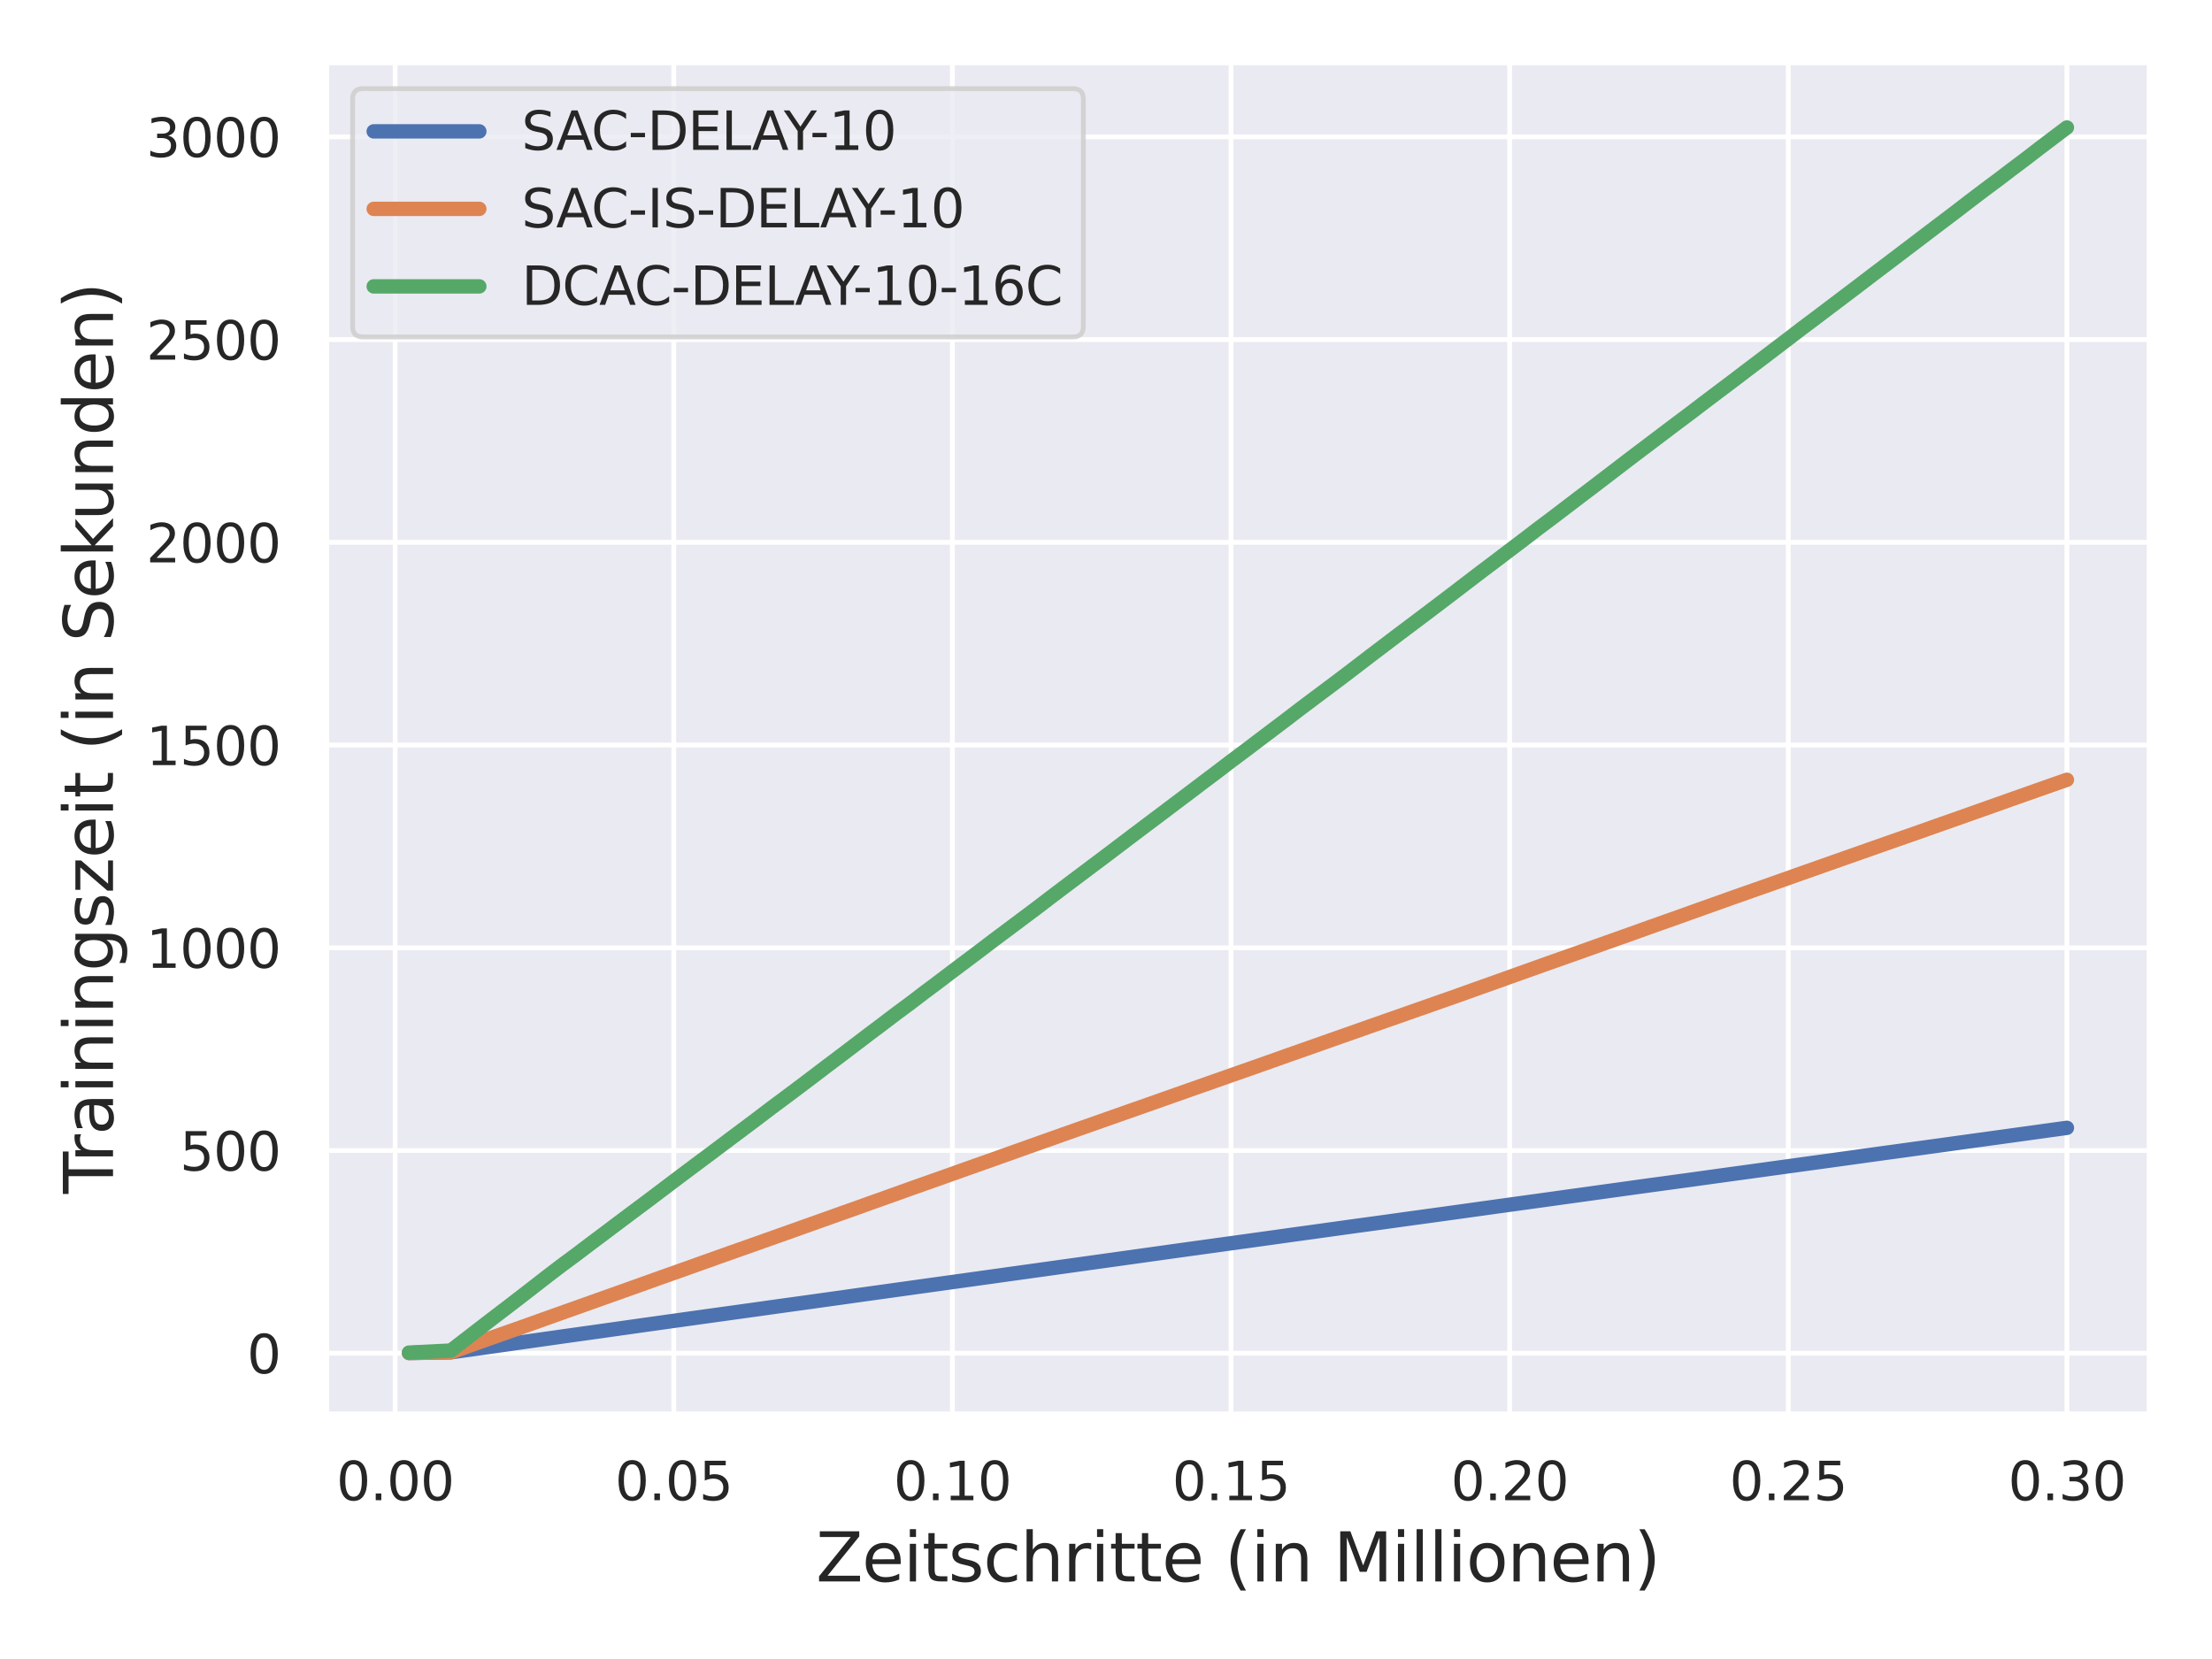 <?xml version="1.0" encoding="utf-8" standalone="no"?>
<!DOCTYPE svg PUBLIC "-//W3C//DTD SVG 1.1//EN"
  "http://www.w3.org/Graphics/SVG/1.1/DTD/svg11.dtd">
<svg xmlns:xlink="http://www.w3.org/1999/xlink" width="460.8pt" height="345.6pt" viewBox="0 0 460.8 345.6" xmlns="http://www.w3.org/2000/svg" version="1.1">
 <defs>
  <style type="text/css">*{stroke-linejoin: round; stroke-linecap: butt}</style>
 </defs>
 <g id="figure_1">
  <g id="patch_1">
   <path d="M 0 345.6 
L 460.8 345.6 
L 460.8 0 
L 0 0 
z
" style="fill: #ffffff"/>
  </g>
  <g id="axes_1">
   <g id="patch_2">
    <path d="M 67.95 294.66 
L 447.84 294.66 
L 447.84 12.96 
L 67.95 12.96 
z
" style="fill: #eaeaf2"/>
   </g>
   <g id="matplotlib.axis_1">
    <g id="xtick_1">
     <g id="line2d_1">
      <path d="M 82.316 294.66 
L 82.316 12.96 
" clip-path="url(#p0c93505ca3)" style="fill: none; stroke: #ffffff; stroke-linecap: round"/>
     </g>
     <g id="text_1">
      <!-- 0.00 -->
      <g style="fill: #262626" transform="translate(70.069 312.518)scale(0.11 -0.11)">
       <defs>
        <path id="DejaVuSans-30" d="M 2034 4250 
Q 1547 4250 1301 3770 
Q 1056 3291 1056 2328 
Q 1056 1369 1301 889 
Q 1547 409 2034 409 
Q 2525 409 2770 889 
Q 3016 1369 3016 2328 
Q 3016 3291 2770 3770 
Q 2525 4250 2034 4250 
z
M 2034 4750 
Q 2819 4750 3233 4129 
Q 3647 3509 3647 2328 
Q 3647 1150 3233 529 
Q 2819 -91 2034 -91 
Q 1250 -91 836 529 
Q 422 1150 422 2328 
Q 422 3509 836 4129 
Q 1250 4750 2034 4750 
z
" transform="scale(0.016)"/>
        <path id="DejaVuSans-2e" d="M 684 794 
L 1344 794 
L 1344 0 
L 684 0 
L 684 794 
z
" transform="scale(0.016)"/>
       </defs>
       <use xlink:href="#DejaVuSans-30"/>
       <use xlink:href="#DejaVuSans-2e" x="63.623"/>
       <use xlink:href="#DejaVuSans-30" x="95.41"/>
       <use xlink:href="#DejaVuSans-30" x="159.033"/>
      </g>
     </g>
    </g>
    <g id="xtick_2">
     <g id="line2d_2">
      <path d="M 140.358 294.66 
L 140.358 12.96 
" clip-path="url(#p0c93505ca3)" style="fill: none; stroke: #ffffff; stroke-linecap: round"/>
     </g>
     <g id="text_2">
      <!-- 0.05 -->
      <g style="fill: #262626" transform="translate(128.112 312.518)scale(0.11 -0.11)">
       <defs>
        <path id="DejaVuSans-35" d="M 691 4666 
L 3169 4666 
L 3169 4134 
L 1269 4134 
L 1269 2991 
Q 1406 3038 1543 3061 
Q 1681 3084 1819 3084 
Q 2600 3084 3056 2656 
Q 3513 2228 3513 1497 
Q 3513 744 3044 326 
Q 2575 -91 1722 -91 
Q 1428 -91 1123 -41 
Q 819 9 494 109 
L 494 744 
Q 775 591 1075 516 
Q 1375 441 1709 441 
Q 2250 441 2565 725 
Q 2881 1009 2881 1497 
Q 2881 1984 2565 2268 
Q 2250 2553 1709 2553 
Q 1456 2553 1204 2497 
Q 953 2441 691 2322 
L 691 4666 
z
" transform="scale(0.016)"/>
       </defs>
       <use xlink:href="#DejaVuSans-30"/>
       <use xlink:href="#DejaVuSans-2e" x="63.623"/>
       <use xlink:href="#DejaVuSans-30" x="95.41"/>
       <use xlink:href="#DejaVuSans-35" x="159.033"/>
      </g>
     </g>
    </g>
    <g id="xtick_3">
     <g id="line2d_3">
      <path d="M 198.401 294.66 
L 198.401 12.96 
" clip-path="url(#p0c93505ca3)" style="fill: none; stroke: #ffffff; stroke-linecap: round"/>
     </g>
     <g id="text_3">
      <!-- 0.10 -->
      <g style="fill: #262626" transform="translate(186.155 312.518)scale(0.11 -0.11)">
       <defs>
        <path id="DejaVuSans-31" d="M 794 531 
L 1825 531 
L 1825 4091 
L 703 3866 
L 703 4441 
L 1819 4666 
L 2450 4666 
L 2450 531 
L 3481 531 
L 3481 0 
L 794 0 
L 794 531 
z
" transform="scale(0.016)"/>
       </defs>
       <use xlink:href="#DejaVuSans-30"/>
       <use xlink:href="#DejaVuSans-2e" x="63.623"/>
       <use xlink:href="#DejaVuSans-31" x="95.41"/>
       <use xlink:href="#DejaVuSans-30" x="159.033"/>
      </g>
     </g>
    </g>
    <g id="xtick_4">
     <g id="line2d_4">
      <path d="M 256.444 294.66 
L 256.444 12.96 
" clip-path="url(#p0c93505ca3)" style="fill: none; stroke: #ffffff; stroke-linecap: round"/>
     </g>
     <g id="text_4">
      <!-- 0.15 -->
      <g style="fill: #262626" transform="translate(244.198 312.518)scale(0.11 -0.11)">
       <use xlink:href="#DejaVuSans-30"/>
       <use xlink:href="#DejaVuSans-2e" x="63.623"/>
       <use xlink:href="#DejaVuSans-31" x="95.41"/>
       <use xlink:href="#DejaVuSans-35" x="159.033"/>
      </g>
     </g>
    </g>
    <g id="xtick_5">
     <g id="line2d_5">
      <path d="M 314.487 294.66 
L 314.487 12.96 
" clip-path="url(#p0c93505ca3)" style="fill: none; stroke: #ffffff; stroke-linecap: round"/>
     </g>
     <g id="text_5">
      <!-- 0.20 -->
      <g style="fill: #262626" transform="translate(302.241 312.518)scale(0.11 -0.11)">
       <defs>
        <path id="DejaVuSans-32" d="M 1228 531 
L 3431 531 
L 3431 0 
L 469 0 
L 469 531 
Q 828 903 1448 1529 
Q 2069 2156 2228 2338 
Q 2531 2678 2651 2914 
Q 2772 3150 2772 3378 
Q 2772 3750 2511 3984 
Q 2250 4219 1831 4219 
Q 1534 4219 1204 4116 
Q 875 4013 500 3803 
L 500 4441 
Q 881 4594 1212 4672 
Q 1544 4750 1819 4750 
Q 2544 4750 2975 4387 
Q 3406 4025 3406 3419 
Q 3406 3131 3298 2873 
Q 3191 2616 2906 2266 
Q 2828 2175 2409 1742 
Q 1991 1309 1228 531 
z
" transform="scale(0.016)"/>
       </defs>
       <use xlink:href="#DejaVuSans-30"/>
       <use xlink:href="#DejaVuSans-2e" x="63.623"/>
       <use xlink:href="#DejaVuSans-32" x="95.41"/>
       <use xlink:href="#DejaVuSans-30" x="159.033"/>
      </g>
     </g>
    </g>
    <g id="xtick_6">
     <g id="line2d_6">
      <path d="M 372.529 294.66 
L 372.529 12.96 
" clip-path="url(#p0c93505ca3)" style="fill: none; stroke: #ffffff; stroke-linecap: round"/>
     </g>
     <g id="text_6">
      <!-- 0.25 -->
      <g style="fill: #262626" transform="translate(360.283 312.518)scale(0.11 -0.11)">
       <use xlink:href="#DejaVuSans-30"/>
       <use xlink:href="#DejaVuSans-2e" x="63.623"/>
       <use xlink:href="#DejaVuSans-32" x="95.41"/>
       <use xlink:href="#DejaVuSans-35" x="159.033"/>
      </g>
     </g>
    </g>
    <g id="xtick_7">
     <g id="line2d_7">
      <path d="M 430.572 294.66 
L 430.572 12.96 
" clip-path="url(#p0c93505ca3)" style="fill: none; stroke: #ffffff; stroke-linecap: round"/>
     </g>
     <g id="text_7">
      <!-- 0.30 -->
      <g style="fill: #262626" transform="translate(418.326 312.518)scale(0.11 -0.11)">
       <defs>
        <path id="DejaVuSans-33" d="M 2597 2516 
Q 3050 2419 3304 2112 
Q 3559 1806 3559 1356 
Q 3559 666 3084 287 
Q 2609 -91 1734 -91 
Q 1441 -91 1130 -33 
Q 819 25 488 141 
L 488 750 
Q 750 597 1062 519 
Q 1375 441 1716 441 
Q 2309 441 2620 675 
Q 2931 909 2931 1356 
Q 2931 1769 2642 2001 
Q 2353 2234 1838 2234 
L 1294 2234 
L 1294 2753 
L 1863 2753 
Q 2328 2753 2575 2939 
Q 2822 3125 2822 3475 
Q 2822 3834 2567 4026 
Q 2313 4219 1838 4219 
Q 1578 4219 1281 4162 
Q 984 4106 628 3988 
L 628 4550 
Q 988 4650 1302 4700 
Q 1616 4750 1894 4750 
Q 2613 4750 3031 4423 
Q 3450 4097 3450 3541 
Q 3450 3153 3228 2886 
Q 3006 2619 2597 2516 
z
" transform="scale(0.016)"/>
       </defs>
       <use xlink:href="#DejaVuSans-30"/>
       <use xlink:href="#DejaVuSans-2e" x="63.623"/>
       <use xlink:href="#DejaVuSans-33" x="95.41"/>
       <use xlink:href="#DejaVuSans-30" x="159.033"/>
      </g>
     </g>
    </g>
    <g id="text_8">
     <!-- Zeitschritte (in Millionen) -->
     <g style="fill: #262626" transform="translate(169.98 329.444)scale(0.14 -0.14)">
      <defs>
       <path id="DejaVuSans-5a" d="M 359 4666 
L 4025 4666 
L 4025 4184 
L 1075 531 
L 4097 531 
L 4097 0 
L 288 0 
L 288 481 
L 3238 4134 
L 359 4134 
L 359 4666 
z
" transform="scale(0.016)"/>
       <path id="DejaVuSans-65" d="M 3597 1894 
L 3597 1613 
L 953 1613 
Q 991 1019 1311 708 
Q 1631 397 2203 397 
Q 2534 397 2845 478 
Q 3156 559 3463 722 
L 3463 178 
Q 3153 47 2828 -22 
Q 2503 -91 2169 -91 
Q 1331 -91 842 396 
Q 353 884 353 1716 
Q 353 2575 817 3079 
Q 1281 3584 2069 3584 
Q 2775 3584 3186 3129 
Q 3597 2675 3597 1894 
z
M 3022 2063 
Q 3016 2534 2758 2815 
Q 2500 3097 2075 3097 
Q 1594 3097 1305 2825 
Q 1016 2553 972 2059 
L 3022 2063 
z
" transform="scale(0.016)"/>
       <path id="DejaVuSans-69" d="M 603 3500 
L 1178 3500 
L 1178 0 
L 603 0 
L 603 3500 
z
M 603 4863 
L 1178 4863 
L 1178 4134 
L 603 4134 
L 603 4863 
z
" transform="scale(0.016)"/>
       <path id="DejaVuSans-74" d="M 1172 4494 
L 1172 3500 
L 2356 3500 
L 2356 3053 
L 1172 3053 
L 1172 1153 
Q 1172 725 1289 603 
Q 1406 481 1766 481 
L 2356 481 
L 2356 0 
L 1766 0 
Q 1100 0 847 248 
Q 594 497 594 1153 
L 594 3053 
L 172 3053 
L 172 3500 
L 594 3500 
L 594 4494 
L 1172 4494 
z
" transform="scale(0.016)"/>
       <path id="DejaVuSans-73" d="M 2834 3397 
L 2834 2853 
Q 2591 2978 2328 3040 
Q 2066 3103 1784 3103 
Q 1356 3103 1142 2972 
Q 928 2841 928 2578 
Q 928 2378 1081 2264 
Q 1234 2150 1697 2047 
L 1894 2003 
Q 2506 1872 2764 1633 
Q 3022 1394 3022 966 
Q 3022 478 2636 193 
Q 2250 -91 1575 -91 
Q 1294 -91 989 -36 
Q 684 19 347 128 
L 347 722 
Q 666 556 975 473 
Q 1284 391 1588 391 
Q 1994 391 2212 530 
Q 2431 669 2431 922 
Q 2431 1156 2273 1281 
Q 2116 1406 1581 1522 
L 1381 1569 
Q 847 1681 609 1914 
Q 372 2147 372 2553 
Q 372 3047 722 3315 
Q 1072 3584 1716 3584 
Q 2034 3584 2315 3537 
Q 2597 3491 2834 3397 
z
" transform="scale(0.016)"/>
       <path id="DejaVuSans-63" d="M 3122 3366 
L 3122 2828 
Q 2878 2963 2633 3030 
Q 2388 3097 2138 3097 
Q 1578 3097 1268 2742 
Q 959 2388 959 1747 
Q 959 1106 1268 751 
Q 1578 397 2138 397 
Q 2388 397 2633 464 
Q 2878 531 3122 666 
L 3122 134 
Q 2881 22 2623 -34 
Q 2366 -91 2075 -91 
Q 1284 -91 818 406 
Q 353 903 353 1747 
Q 353 2603 823 3093 
Q 1294 3584 2113 3584 
Q 2378 3584 2631 3529 
Q 2884 3475 3122 3366 
z
" transform="scale(0.016)"/>
       <path id="DejaVuSans-68" d="M 3513 2113 
L 3513 0 
L 2938 0 
L 2938 2094 
Q 2938 2591 2744 2837 
Q 2550 3084 2163 3084 
Q 1697 3084 1428 2787 
Q 1159 2491 1159 1978 
L 1159 0 
L 581 0 
L 581 4863 
L 1159 4863 
L 1159 2956 
Q 1366 3272 1645 3428 
Q 1925 3584 2291 3584 
Q 2894 3584 3203 3211 
Q 3513 2838 3513 2113 
z
" transform="scale(0.016)"/>
       <path id="DejaVuSans-72" d="M 2631 2963 
Q 2534 3019 2420 3045 
Q 2306 3072 2169 3072 
Q 1681 3072 1420 2755 
Q 1159 2438 1159 1844 
L 1159 0 
L 581 0 
L 581 3500 
L 1159 3500 
L 1159 2956 
Q 1341 3275 1631 3429 
Q 1922 3584 2338 3584 
Q 2397 3584 2469 3576 
Q 2541 3569 2628 3553 
L 2631 2963 
z
" transform="scale(0.016)"/>
       <path id="DejaVuSans-20" transform="scale(0.016)"/>
       <path id="DejaVuSans-28" d="M 1984 4856 
Q 1566 4138 1362 3434 
Q 1159 2731 1159 2009 
Q 1159 1288 1364 580 
Q 1569 -128 1984 -844 
L 1484 -844 
Q 1016 -109 783 600 
Q 550 1309 550 2009 
Q 550 2706 781 3412 
Q 1013 4119 1484 4856 
L 1984 4856 
z
" transform="scale(0.016)"/>
       <path id="DejaVuSans-6e" d="M 3513 2113 
L 3513 0 
L 2938 0 
L 2938 2094 
Q 2938 2591 2744 2837 
Q 2550 3084 2163 3084 
Q 1697 3084 1428 2787 
Q 1159 2491 1159 1978 
L 1159 0 
L 581 0 
L 581 3500 
L 1159 3500 
L 1159 2956 
Q 1366 3272 1645 3428 
Q 1925 3584 2291 3584 
Q 2894 3584 3203 3211 
Q 3513 2838 3513 2113 
z
" transform="scale(0.016)"/>
       <path id="DejaVuSans-4d" d="M 628 4666 
L 1569 4666 
L 2759 1491 
L 3956 4666 
L 4897 4666 
L 4897 0 
L 4281 0 
L 4281 4097 
L 3078 897 
L 2444 897 
L 1241 4097 
L 1241 0 
L 628 0 
L 628 4666 
z
" transform="scale(0.016)"/>
       <path id="DejaVuSans-6c" d="M 603 4863 
L 1178 4863 
L 1178 0 
L 603 0 
L 603 4863 
z
" transform="scale(0.016)"/>
       <path id="DejaVuSans-6f" d="M 1959 3097 
Q 1497 3097 1228 2736 
Q 959 2375 959 1747 
Q 959 1119 1226 758 
Q 1494 397 1959 397 
Q 2419 397 2687 759 
Q 2956 1122 2956 1747 
Q 2956 2369 2687 2733 
Q 2419 3097 1959 3097 
z
M 1959 3584 
Q 2709 3584 3137 3096 
Q 3566 2609 3566 1747 
Q 3566 888 3137 398 
Q 2709 -91 1959 -91 
Q 1206 -91 779 398 
Q 353 888 353 1747 
Q 353 2609 779 3096 
Q 1206 3584 1959 3584 
z
" transform="scale(0.016)"/>
       <path id="DejaVuSans-29" d="M 513 4856 
L 1013 4856 
Q 1481 4119 1714 3412 
Q 1947 2706 1947 2009 
Q 1947 1309 1714 600 
Q 1481 -109 1013 -844 
L 513 -844 
Q 928 -128 1133 580 
Q 1338 1288 1338 2009 
Q 1338 2731 1133 3434 
Q 928 4138 513 4856 
z
" transform="scale(0.016)"/>
      </defs>
      <use xlink:href="#DejaVuSans-5a"/>
      <use xlink:href="#DejaVuSans-65" x="68.506"/>
      <use xlink:href="#DejaVuSans-69" x="130.029"/>
      <use xlink:href="#DejaVuSans-74" x="157.812"/>
      <use xlink:href="#DejaVuSans-73" x="197.021"/>
      <use xlink:href="#DejaVuSans-63" x="249.121"/>
      <use xlink:href="#DejaVuSans-68" x="304.102"/>
      <use xlink:href="#DejaVuSans-72" x="367.48"/>
      <use xlink:href="#DejaVuSans-69" x="408.594"/>
      <use xlink:href="#DejaVuSans-74" x="436.377"/>
      <use xlink:href="#DejaVuSans-74" x="475.586"/>
      <use xlink:href="#DejaVuSans-65" x="514.795"/>
      <use xlink:href="#DejaVuSans-20" x="576.318"/>
      <use xlink:href="#DejaVuSans-28" x="608.105"/>
      <use xlink:href="#DejaVuSans-69" x="647.119"/>
      <use xlink:href="#DejaVuSans-6e" x="674.902"/>
      <use xlink:href="#DejaVuSans-20" x="738.281"/>
      <use xlink:href="#DejaVuSans-4d" x="770.068"/>
      <use xlink:href="#DejaVuSans-69" x="856.348"/>
      <use xlink:href="#DejaVuSans-6c" x="884.131"/>
      <use xlink:href="#DejaVuSans-6c" x="911.914"/>
      <use xlink:href="#DejaVuSans-69" x="939.697"/>
      <use xlink:href="#DejaVuSans-6f" x="967.48"/>
      <use xlink:href="#DejaVuSans-6e" x="1028.662"/>
      <use xlink:href="#DejaVuSans-65" x="1092.041"/>
      <use xlink:href="#DejaVuSans-6e" x="1153.564"/>
      <use xlink:href="#DejaVuSans-29" x="1216.943"/>
     </g>
    </g>
   </g>
   <g id="matplotlib.axis_2">
    <g id="ytick_1">
     <g id="line2d_8">
      <path d="M 67.95 281.902 
L 447.84 281.902 
" clip-path="url(#p0c93505ca3)" style="fill: none; stroke: #ffffff; stroke-linecap: round"/>
     </g>
     <g id="text_9">
      <!-- 0 -->
      <g style="fill: #262626" transform="translate(51.451 286.081)scale(0.11 -0.11)">
       <use xlink:href="#DejaVuSans-30"/>
      </g>
     </g>
    </g>
    <g id="ytick_2">
     <g id="line2d_9">
      <path d="M 67.95 239.67 
L 447.84 239.67 
" clip-path="url(#p0c93505ca3)" style="fill: none; stroke: #ffffff; stroke-linecap: round"/>
     </g>
     <g id="text_10">
      <!-- 500 -->
      <g style="fill: #262626" transform="translate(37.454 243.849)scale(0.11 -0.11)">
       <use xlink:href="#DejaVuSans-35"/>
       <use xlink:href="#DejaVuSans-30" x="63.623"/>
       <use xlink:href="#DejaVuSans-30" x="127.246"/>
      </g>
     </g>
    </g>
    <g id="ytick_3">
     <g id="line2d_10">
      <path d="M 67.95 197.438 
L 447.84 197.438 
" clip-path="url(#p0c93505ca3)" style="fill: none; stroke: #ffffff; stroke-linecap: round"/>
     </g>
     <g id="text_11">
      <!-- 1000 -->
      <g style="fill: #262626" transform="translate(30.455 201.617)scale(0.11 -0.11)">
       <use xlink:href="#DejaVuSans-31"/>
       <use xlink:href="#DejaVuSans-30" x="63.623"/>
       <use xlink:href="#DejaVuSans-30" x="127.246"/>
       <use xlink:href="#DejaVuSans-30" x="190.869"/>
      </g>
     </g>
    </g>
    <g id="ytick_4">
     <g id="line2d_11">
      <path d="M 67.95 155.207 
L 447.84 155.207 
" clip-path="url(#p0c93505ca3)" style="fill: none; stroke: #ffffff; stroke-linecap: round"/>
     </g>
     <g id="text_12">
      <!-- 1500 -->
      <g style="fill: #262626" transform="translate(30.455 159.386)scale(0.11 -0.11)">
       <use xlink:href="#DejaVuSans-31"/>
       <use xlink:href="#DejaVuSans-35" x="63.623"/>
       <use xlink:href="#DejaVuSans-30" x="127.246"/>
       <use xlink:href="#DejaVuSans-30" x="190.869"/>
      </g>
     </g>
    </g>
    <g id="ytick_5">
     <g id="line2d_12">
      <path d="M 67.95 112.975 
L 447.84 112.975 
" clip-path="url(#p0c93505ca3)" style="fill: none; stroke: #ffffff; stroke-linecap: round"/>
     </g>
     <g id="text_13">
      <!-- 2000 -->
      <g style="fill: #262626" transform="translate(30.455 117.154)scale(0.11 -0.11)">
       <use xlink:href="#DejaVuSans-32"/>
       <use xlink:href="#DejaVuSans-30" x="63.623"/>
       <use xlink:href="#DejaVuSans-30" x="127.246"/>
       <use xlink:href="#DejaVuSans-30" x="190.869"/>
      </g>
     </g>
    </g>
    <g id="ytick_6">
     <g id="line2d_13">
      <path d="M 67.95 70.743 
L 447.84 70.743 
" clip-path="url(#p0c93505ca3)" style="fill: none; stroke: #ffffff; stroke-linecap: round"/>
     </g>
     <g id="text_14">
      <!-- 2500 -->
      <g style="fill: #262626" transform="translate(30.455 74.922)scale(0.11 -0.11)">
       <use xlink:href="#DejaVuSans-32"/>
       <use xlink:href="#DejaVuSans-35" x="63.623"/>
       <use xlink:href="#DejaVuSans-30" x="127.246"/>
       <use xlink:href="#DejaVuSans-30" x="190.869"/>
      </g>
     </g>
    </g>
    <g id="ytick_7">
     <g id="line2d_14">
      <path d="M 67.95 28.512 
L 447.84 28.512 
" clip-path="url(#p0c93505ca3)" style="fill: none; stroke: #ffffff; stroke-linecap: round"/>
     </g>
     <g id="text_15">
      <!-- 3000 -->
      <g style="fill: #262626" transform="translate(30.455 32.691)scale(0.11 -0.11)">
       <use xlink:href="#DejaVuSans-33"/>
       <use xlink:href="#DejaVuSans-30" x="63.623"/>
       <use xlink:href="#DejaVuSans-30" x="127.246"/>
       <use xlink:href="#DejaVuSans-30" x="190.869"/>
      </g>
     </g>
    </g>
    <g id="text_16">
     <!-- Trainingszeit (in Sekunden) -->
     <g style="fill: #262626" transform="translate(23.543 248.681)rotate(-90)scale(0.14 -0.14)">
      <defs>
       <path id="DejaVuSans-54" d="M -19 4666 
L 3928 4666 
L 3928 4134 
L 2272 4134 
L 2272 0 
L 1638 0 
L 1638 4134 
L -19 4134 
L -19 4666 
z
" transform="scale(0.016)"/>
       <path id="DejaVuSans-61" d="M 2194 1759 
Q 1497 1759 1228 1600 
Q 959 1441 959 1056 
Q 959 750 1161 570 
Q 1363 391 1709 391 
Q 2188 391 2477 730 
Q 2766 1069 2766 1631 
L 2766 1759 
L 2194 1759 
z
M 3341 1997 
L 3341 0 
L 2766 0 
L 2766 531 
Q 2569 213 2275 61 
Q 1981 -91 1556 -91 
Q 1019 -91 701 211 
Q 384 513 384 1019 
Q 384 1609 779 1909 
Q 1175 2209 1959 2209 
L 2766 2209 
L 2766 2266 
Q 2766 2663 2505 2880 
Q 2244 3097 1772 3097 
Q 1472 3097 1187 3025 
Q 903 2953 641 2809 
L 641 3341 
Q 956 3463 1253 3523 
Q 1550 3584 1831 3584 
Q 2591 3584 2966 3190 
Q 3341 2797 3341 1997 
z
" transform="scale(0.016)"/>
       <path id="DejaVuSans-67" d="M 2906 1791 
Q 2906 2416 2648 2759 
Q 2391 3103 1925 3103 
Q 1463 3103 1205 2759 
Q 947 2416 947 1791 
Q 947 1169 1205 825 
Q 1463 481 1925 481 
Q 2391 481 2648 825 
Q 2906 1169 2906 1791 
z
M 3481 434 
Q 3481 -459 3084 -895 
Q 2688 -1331 1869 -1331 
Q 1566 -1331 1297 -1286 
Q 1028 -1241 775 -1147 
L 775 -588 
Q 1028 -725 1275 -790 
Q 1522 -856 1778 -856 
Q 2344 -856 2625 -561 
Q 2906 -266 2906 331 
L 2906 616 
Q 2728 306 2450 153 
Q 2172 0 1784 0 
Q 1141 0 747 490 
Q 353 981 353 1791 
Q 353 2603 747 3093 
Q 1141 3584 1784 3584 
Q 2172 3584 2450 3431 
Q 2728 3278 2906 2969 
L 2906 3500 
L 3481 3500 
L 3481 434 
z
" transform="scale(0.016)"/>
       <path id="DejaVuSans-7a" d="M 353 3500 
L 3084 3500 
L 3084 2975 
L 922 459 
L 3084 459 
L 3084 0 
L 275 0 
L 275 525 
L 2438 3041 
L 353 3041 
L 353 3500 
z
" transform="scale(0.016)"/>
       <path id="DejaVuSans-53" d="M 3425 4513 
L 3425 3897 
Q 3066 4069 2747 4153 
Q 2428 4238 2131 4238 
Q 1616 4238 1336 4038 
Q 1056 3838 1056 3469 
Q 1056 3159 1242 3001 
Q 1428 2844 1947 2747 
L 2328 2669 
Q 3034 2534 3370 2195 
Q 3706 1856 3706 1288 
Q 3706 609 3251 259 
Q 2797 -91 1919 -91 
Q 1588 -91 1214 -16 
Q 841 59 441 206 
L 441 856 
Q 825 641 1194 531 
Q 1563 422 1919 422 
Q 2459 422 2753 634 
Q 3047 847 3047 1241 
Q 3047 1584 2836 1778 
Q 2625 1972 2144 2069 
L 1759 2144 
Q 1053 2284 737 2584 
Q 422 2884 422 3419 
Q 422 4038 858 4394 
Q 1294 4750 2059 4750 
Q 2388 4750 2728 4690 
Q 3069 4631 3425 4513 
z
" transform="scale(0.016)"/>
       <path id="DejaVuSans-6b" d="M 581 4863 
L 1159 4863 
L 1159 1991 
L 2875 3500 
L 3609 3500 
L 1753 1863 
L 3688 0 
L 2938 0 
L 1159 1709 
L 1159 0 
L 581 0 
L 581 4863 
z
" transform="scale(0.016)"/>
       <path id="DejaVuSans-75" d="M 544 1381 
L 544 3500 
L 1119 3500 
L 1119 1403 
Q 1119 906 1312 657 
Q 1506 409 1894 409 
Q 2359 409 2629 706 
Q 2900 1003 2900 1516 
L 2900 3500 
L 3475 3500 
L 3475 0 
L 2900 0 
L 2900 538 
Q 2691 219 2414 64 
Q 2138 -91 1772 -91 
Q 1169 -91 856 284 
Q 544 659 544 1381 
z
M 1991 3584 
L 1991 3584 
z
" transform="scale(0.016)"/>
       <path id="DejaVuSans-64" d="M 2906 2969 
L 2906 4863 
L 3481 4863 
L 3481 0 
L 2906 0 
L 2906 525 
Q 2725 213 2448 61 
Q 2172 -91 1784 -91 
Q 1150 -91 751 415 
Q 353 922 353 1747 
Q 353 2572 751 3078 
Q 1150 3584 1784 3584 
Q 2172 3584 2448 3432 
Q 2725 3281 2906 2969 
z
M 947 1747 
Q 947 1113 1208 752 
Q 1469 391 1925 391 
Q 2381 391 2643 752 
Q 2906 1113 2906 1747 
Q 2906 2381 2643 2742 
Q 2381 3103 1925 3103 
Q 1469 3103 1208 2742 
Q 947 2381 947 1747 
z
" transform="scale(0.016)"/>
      </defs>
      <use xlink:href="#DejaVuSans-54"/>
      <use xlink:href="#DejaVuSans-72" x="46.334"/>
      <use xlink:href="#DejaVuSans-61" x="87.447"/>
      <use xlink:href="#DejaVuSans-69" x="148.727"/>
      <use xlink:href="#DejaVuSans-6e" x="176.51"/>
      <use xlink:href="#DejaVuSans-69" x="239.889"/>
      <use xlink:href="#DejaVuSans-6e" x="267.672"/>
      <use xlink:href="#DejaVuSans-67" x="331.051"/>
      <use xlink:href="#DejaVuSans-73" x="394.527"/>
      <use xlink:href="#DejaVuSans-7a" x="446.627"/>
      <use xlink:href="#DejaVuSans-65" x="499.117"/>
      <use xlink:href="#DejaVuSans-69" x="560.641"/>
      <use xlink:href="#DejaVuSans-74" x="588.424"/>
      <use xlink:href="#DejaVuSans-20" x="627.633"/>
      <use xlink:href="#DejaVuSans-28" x="659.42"/>
      <use xlink:href="#DejaVuSans-69" x="698.434"/>
      <use xlink:href="#DejaVuSans-6e" x="726.217"/>
      <use xlink:href="#DejaVuSans-20" x="789.596"/>
      <use xlink:href="#DejaVuSans-53" x="821.383"/>
      <use xlink:href="#DejaVuSans-65" x="884.859"/>
      <use xlink:href="#DejaVuSans-6b" x="946.383"/>
      <use xlink:href="#DejaVuSans-75" x="1001.168"/>
      <use xlink:href="#DejaVuSans-6e" x="1064.547"/>
      <use xlink:href="#DejaVuSans-64" x="1127.926"/>
      <use xlink:href="#DejaVuSans-65" x="1191.402"/>
      <use xlink:href="#DejaVuSans-6e" x="1252.926"/>
      <use xlink:href="#DejaVuSans-29" x="1316.305"/>
     </g>
    </g>
   </g>
   <g id="PolyCollection_1">
    <defs>
     <path id="m494440a16f" d="M 85.218 -63.745 
L 85.218 -63.747 
L 88.12 -63.798 
L 91.022 -63.846 
L 93.924 -63.894 
L 96.826 -64.308 
L 99.728 -64.723 
L 102.631 -65.141 
L 105.533 -65.564 
L 108.435 -65.979 
L 111.337 -66.398 
L 114.239 -66.814 
L 117.141 -67.231 
L 120.043 -67.649 
L 122.946 -68.072 
L 125.848 -68.5 
L 128.75 -68.916 
L 131.652 -69.346 
L 134.554 -69.777 
L 137.456 -70.2 
L 140.358 -70.627 
L 143.261 -71.045 
L 146.163 -71.459 
L 149.065 -71.874 
L 151.967 -72.294 
L 154.869 -72.708 
L 157.771 -73.126 
L 160.673 -73.552 
L 163.575 -73.974 
L 166.478 -74.392 
L 169.38 -74.809 
L 172.282 -75.237 
L 175.184 -75.66 
L 178.086 -76.083 
L 180.988 -76.505 
L 183.89 -76.923 
L 186.793 -77.342 
L 189.695 -77.761 
L 192.597 -78.176 
L 195.499 -78.592 
L 198.401 -79.023 
L 201.303 -79.441 
L 204.205 -79.878 
L 207.108 -80.296 
L 210.01 -80.713 
L 212.912 -81.12 
L 215.814 -81.535 
L 218.716 -81.952 
L 221.618 -82.365 
L 224.52 -82.77 
L 227.423 -83.177 
L 230.325 -83.584 
L 233.227 -83.989 
L 236.129 -84.401 
L 239.031 -84.831 
L 241.933 -85.238 
L 244.835 -85.647 
L 247.738 -86.048 
L 250.64 -86.458 
L 253.542 -86.866 
L 256.444 -87.283 
L 259.346 -87.683 
L 262.248 -88.088 
L 265.15 -88.503 
L 268.052 -88.927 
L 270.955 -89.345 
L 273.857 -89.752 
L 276.759 -90.17 
L 279.661 -90.586 
L 282.563 -90.999 
L 285.465 -91.395 
L 288.367 -91.793 
L 291.27 -92.188 
L 294.172 -92.586 
L 297.074 -92.99 
L 299.976 -93.393 
L 302.878 -93.797 
L 305.78 -94.201 
L 308.682 -94.599 
L 311.585 -95.005 
L 314.487 -95.403 
L 317.389 -95.818 
L 320.291 -96.222 
L 323.193 -96.638 
L 326.095 -97.053 
L 328.997 -97.453 
L 331.9 -97.852 
L 334.802 -98.247 
L 337.704 -98.649 
L 340.606 -99.051 
L 343.508 -99.446 
L 346.41 -99.839 
L 349.312 -100.229 
L 352.215 -100.632 
L 355.117 -101.033 
L 358.019 -101.433 
L 360.921 -101.828 
L 363.823 -102.222 
L 366.725 -102.63 
L 369.627 -103.034 
L 372.529 -103.422 
L 375.432 -103.812 
L 378.334 -104.213 
L 381.236 -104.604 
L 384.138 -105.005 
L 387.04 -105.41 
L 389.942 -105.814 
L 392.844 -106.215 
L 395.747 -106.614 
L 398.649 -107.011 
L 401.551 -107.412 
L 404.453 -107.809 
L 407.355 -108.215 
L 410.257 -108.627 
L 413.159 -109.018 
L 416.062 -109.431 
L 418.964 -109.833 
L 421.866 -110.237 
L 424.768 -110.634 
L 427.67 -111.032 
L 430.572 -111.429 
L 430.572 -110.097 
L 430.572 -110.097 
L 427.67 -109.706 
L 424.768 -109.301 
L 421.866 -108.892 
L 418.964 -108.494 
L 416.062 -108.089 
L 413.159 -107.694 
L 410.257 -107.304 
L 407.355 -106.914 
L 404.453 -106.517 
L 401.551 -106.121 
L 398.649 -105.719 
L 395.747 -105.319 
L 392.844 -104.911 
L 389.942 -104.502 
L 387.04 -104.101 
L 384.138 -103.698 
L 381.236 -103.296 
L 378.334 -102.901 
L 375.432 -102.503 
L 372.529 -102.09 
L 369.627 -101.69 
L 366.725 -101.292 
L 363.823 -100.896 
L 360.921 -100.498 
L 358.019 -100.104 
L 355.117 -99.706 
L 352.215 -99.308 
L 349.312 -98.914 
L 346.41 -98.516 
L 343.508 -98.123 
L 340.606 -97.715 
L 337.704 -97.324 
L 334.802 -96.917 
L 331.9 -96.52 
L 328.997 -96.13 
L 326.095 -95.739 
L 323.193 -95.326 
L 320.291 -94.925 
L 317.389 -94.532 
L 314.487 -94.13 
L 311.585 -93.733 
L 308.682 -93.335 
L 305.78 -92.94 
L 302.878 -92.542 
L 299.976 -92.145 
L 297.074 -91.744 
L 294.172 -91.349 
L 291.27 -90.949 
L 288.367 -90.544 
L 285.465 -90.159 
L 282.563 -89.762 
L 279.661 -89.361 
L 276.759 -88.962 
L 273.857 -88.553 
L 270.955 -88.171 
L 268.052 -87.774 
L 265.15 -87.38 
L 262.248 -86.979 
L 259.346 -86.58 
L 256.444 -86.182 
L 253.542 -85.783 
L 250.64 -85.396 
L 247.738 -85.001 
L 244.835 -84.599 
L 241.933 -84.199 
L 239.031 -83.804 
L 236.129 -83.405 
L 233.227 -83.015 
L 230.325 -82.622 
L 227.423 -82.221 
L 224.52 -81.804 
L 221.618 -81.412 
L 218.716 -81.012 
L 215.814 -80.604 
L 212.912 -80.208 
L 210.01 -79.813 
L 207.108 -79.421 
L 204.205 -79.02 
L 201.303 -78.621 
L 198.401 -78.226 
L 195.499 -77.841 
L 192.597 -77.446 
L 189.695 -77.045 
L 186.793 -76.649 
L 183.89 -76.254 
L 180.988 -75.859 
L 178.086 -75.461 
L 175.184 -75.049 
L 172.282 -74.658 
L 169.38 -74.261 
L 166.478 -73.866 
L 163.575 -73.467 
L 160.673 -73.068 
L 157.771 -72.664 
L 154.869 -72.269 
L 151.967 -71.862 
L 149.065 -71.471 
L 146.163 -71.076 
L 143.261 -70.677 
L 140.358 -70.285 
L 137.456 -69.886 
L 134.554 -69.496 
L 131.652 -69.1 
L 128.75 -68.704 
L 125.848 -68.299 
L 122.946 -67.896 
L 120.043 -67.5 
L 117.141 -67.107 
L 114.239 -66.715 
L 111.337 -66.317 
L 108.435 -65.909 
L 105.533 -65.51 
L 102.631 -65.102 
L 99.728 -64.703 
L 96.826 -64.3 
L 93.924 -63.888 
L 91.022 -63.84 
L 88.12 -63.793 
L 85.218 -63.745 
z
" style="stroke: #ffffff; stroke-opacity: 0.5"/>
    </defs>
    <g clip-path="url(#p0c93505ca3)">
     <use xlink:href="#m494440a16f" x="0" y="345.6" style="fill: #4c72b0; fill-opacity: 0.5; stroke: #ffffff; stroke-opacity: 0.5"/>
    </g>
   </g>
   <g id="PolyCollection_2">
    <defs>
     <path id="m4755f64e50" d="M 85.218 -63.745 
L 85.218 -63.747 
L 88.12 -63.796 
L 91.022 -63.844 
L 93.924 -63.892 
L 96.826 -64.952 
L 99.728 -66.005 
L 102.631 -67.076 
L 105.533 -68.096 
L 108.435 -69.113 
L 111.337 -70.137 
L 114.239 -71.178 
L 117.141 -72.222 
L 120.043 -73.25 
L 122.946 -74.289 
L 125.848 -75.313 
L 128.75 -76.348 
L 131.652 -77.398 
L 134.554 -78.462 
L 137.456 -79.539 
L 140.358 -80.588 
L 143.261 -81.643 
L 146.163 -82.692 
L 149.065 -83.732 
L 151.967 -84.766 
L 154.869 -85.801 
L 157.771 -86.84 
L 160.673 -87.887 
L 163.575 -88.923 
L 166.478 -89.954 
L 169.38 -90.99 
L 172.282 -92.022 
L 175.184 -93.068 
L 178.086 -94.095 
L 180.988 -95.136 
L 183.89 -96.165 
L 186.793 -97.2 
L 189.695 -98.241 
L 192.597 -99.253 
L 195.499 -100.285 
L 198.401 -101.317 
L 201.303 -102.362 
L 204.205 -103.411 
L 207.108 -104.435 
L 210.01 -105.486 
L 212.912 -106.509 
L 215.814 -107.532 
L 218.716 -108.578 
L 221.618 -109.605 
L 224.52 -110.596 
L 227.423 -111.615 
L 230.325 -112.646 
L 233.227 -113.667 
L 236.129 -114.682 
L 239.031 -115.707 
L 241.933 -116.725 
L 244.835 -117.761 
L 247.738 -118.782 
L 250.64 -119.803 
L 253.542 -120.814 
L 256.444 -121.846 
L 259.346 -122.875 
L 262.248 -123.89 
L 265.15 -124.922 
L 268.052 -125.943 
L 270.955 -126.958 
L 273.857 -127.972 
L 276.759 -129.016 
L 279.661 -130.041 
L 282.563 -131.077 
L 285.465 -132.116 
L 288.367 -133.14 
L 291.27 -134.156 
L 294.172 -135.163 
L 297.074 -136.165 
L 299.976 -137.183 
L 302.878 -138.192 
L 305.78 -139.246 
L 308.682 -140.315 
L 311.585 -141.38 
L 314.487 -142.427 
L 317.389 -143.473 
L 320.291 -144.518 
L 323.193 -145.528 
L 326.095 -146.549 
L 328.997 -147.567 
L 331.9 -148.604 
L 334.802 -149.638 
L 337.704 -150.674 
L 340.606 -151.701 
L 343.508 -152.78 
L 346.41 -153.841 
L 349.312 -154.877 
L 352.215 -155.898 
L 355.117 -156.934 
L 358.019 -157.957 
L 360.921 -158.994 
L 363.823 -160.017 
L 366.725 -161.025 
L 369.627 -162.042 
L 372.529 -163.063 
L 375.432 -164.094 
L 378.334 -165.131 
L 381.236 -166.163 
L 384.138 -167.188 
L 387.04 -168.217 
L 389.942 -169.219 
L 392.844 -170.211 
L 395.747 -171.225 
L 398.649 -172.23 
L 401.551 -173.248 
L 404.453 -174.293 
L 407.355 -175.319 
L 410.257 -176.368 
L 413.159 -177.387 
L 416.062 -178.449 
L 418.964 -179.51 
L 421.866 -180.554 
L 424.768 -181.578 
L 427.67 -182.618 
L 430.572 -183.651 
L 430.572 -181.909 
L 430.572 -181.909 
L 427.67 -180.901 
L 424.768 -179.902 
L 421.866 -178.876 
L 418.964 -177.879 
L 416.062 -176.862 
L 413.159 -175.84 
L 410.257 -174.81 
L 407.355 -173.79 
L 404.453 -172.773 
L 401.551 -171.749 
L 398.649 -170.694 
L 395.747 -169.684 
L 392.844 -168.678 
L 389.942 -167.658 
L 387.04 -166.626 
L 384.138 -165.604 
L 381.236 -164.592 
L 378.334 -163.574 
L 375.432 -162.559 
L 372.529 -161.543 
L 369.627 -160.525 
L 366.725 -159.507 
L 363.823 -158.513 
L 360.921 -157.495 
L 358.019 -156.491 
L 355.117 -155.489 
L 352.215 -154.477 
L 349.312 -153.457 
L 346.41 -152.45 
L 343.508 -151.456 
L 340.606 -150.433 
L 337.704 -149.413 
L 334.802 -148.415 
L 331.9 -147.404 
L 328.997 -146.398 
L 326.095 -145.396 
L 323.193 -144.368 
L 320.291 -143.371 
L 317.389 -142.373 
L 314.487 -141.367 
L 311.585 -140.349 
L 308.682 -139.351 
L 305.78 -138.343 
L 302.878 -137.32 
L 299.976 -136.316 
L 297.074 -135.295 
L 294.172 -134.297 
L 291.27 -133.276 
L 288.367 -132.279 
L 285.465 -131.273 
L 282.563 -130.238 
L 279.661 -129.236 
L 276.759 -128.226 
L 273.857 -127.222 
L 270.955 -126.216 
L 268.052 -125.209 
L 265.15 -124.194 
L 262.248 -123.182 
L 259.346 -122.173 
L 256.444 -121.176 
L 253.542 -120.178 
L 250.64 -119.171 
L 247.738 -118.171 
L 244.835 -117.158 
L 241.933 -116.138 
L 239.031 -115.12 
L 236.129 -114.135 
L 233.227 -113.138 
L 230.325 -112.115 
L 227.423 -111.101 
L 224.52 -110.094 
L 221.618 -109.075 
L 218.716 -108.059 
L 215.814 -107.045 
L 212.912 -106.02 
L 210.01 -104.989 
L 207.108 -103.963 
L 204.205 -102.943 
L 201.303 -101.94 
L 198.401 -100.905 
L 195.499 -99.865 
L 192.597 -98.836 
L 189.695 -97.831 
L 186.793 -96.787 
L 183.89 -95.767 
L 180.988 -94.735 
L 178.086 -93.69 
L 175.184 -92.666 
L 172.282 -91.63 
L 169.38 -90.599 
L 166.478 -89.578 
L 163.575 -88.542 
L 160.673 -87.522 
L 157.771 -86.501 
L 154.869 -85.475 
L 151.967 -84.455 
L 149.065 -83.427 
L 146.163 -82.381 
L 143.261 -81.342 
L 140.358 -80.327 
L 137.456 -79.317 
L 134.554 -78.286 
L 131.652 -77.241 
L 128.75 -76.183 
L 125.848 -75.138 
L 122.946 -74.106 
L 120.043 -73.075 
L 117.141 -72.043 
L 114.239 -71.015 
L 111.337 -69.985 
L 108.435 -68.942 
L 105.533 -67.946 
L 102.631 -66.934 
L 99.728 -65.92 
L 96.826 -64.901 
L 93.924 -63.885 
L 91.022 -63.838 
L 88.12 -63.791 
L 85.218 -63.745 
z
" style="stroke: #ffffff; stroke-opacity: 0.5"/>
    </defs>
    <g clip-path="url(#p0c93505ca3)">
     <use xlink:href="#m4755f64e50" x="0" y="345.6" style="fill: #dd8452; fill-opacity: 0.5; stroke: #ffffff; stroke-opacity: 0.5"/>
    </g>
   </g>
   <g id="PolyCollection_3">
    <defs>
     <path id="mf6ac2c0369" d="M 85.218 -63.823 
L 85.218 -63.824 
L 88.12 -63.965 
L 91.022 -64.116 
L 93.924 -64.257 
L 96.826 -66.502 
L 99.728 -68.733 
L 102.631 -71.007 
L 105.533 -73.226 
L 108.435 -75.465 
L 111.337 -77.742 
L 114.239 -80.02 
L 117.141 -82.238 
L 120.043 -84.361 
L 122.946 -86.565 
L 125.848 -88.747 
L 128.75 -90.926 
L 131.652 -93.115 
L 134.554 -95.302 
L 137.456 -97.516 
L 140.358 -99.742 
L 143.261 -101.948 
L 146.163 -104.105 
L 149.065 -106.299 
L 151.967 -108.488 
L 154.869 -110.668 
L 157.771 -112.849 
L 160.673 -115.067 
L 163.575 -117.223 
L 166.478 -119.432 
L 169.38 -121.647 
L 172.282 -123.897 
L 175.184 -126.102 
L 178.086 -128.315 
L 180.988 -130.539 
L 183.89 -132.728 
L 186.793 -134.946 
L 189.695 -137.106 
L 192.597 -139.367 
L 195.499 -141.535 
L 198.401 -143.758 
L 201.303 -145.949 
L 204.205 -148.14 
L 207.108 -150.346 
L 210.01 -152.522 
L 212.912 -154.713 
L 215.814 -156.899 
L 218.716 -159.109 
L 221.618 -161.343 
L 224.52 -163.536 
L 227.423 -165.735 
L 230.325 -167.901 
L 233.227 -170.133 
L 236.129 -172.334 
L 239.031 -174.542 
L 241.933 -176.726 
L 244.835 -178.926 
L 247.738 -181.118 
L 250.64 -183.317 
L 253.542 -185.516 
L 256.444 -187.746 
L 259.346 -189.922 
L 262.248 -192.144 
L 265.15 -194.319 
L 268.052 -196.516 
L 270.955 -198.743 
L 273.857 -200.95 
L 276.759 -203.116 
L 279.661 -205.288 
L 282.563 -207.52 
L 285.465 -209.741 
L 288.367 -211.945 
L 291.27 -214.165 
L 294.172 -216.332 
L 297.074 -218.504 
L 299.976 -220.693 
L 302.878 -222.894 
L 305.78 -225.13 
L 308.682 -227.326 
L 311.585 -229.516 
L 314.487 -231.728 
L 317.389 -233.939 
L 320.291 -236.164 
L 323.193 -238.336 
L 326.095 -240.543 
L 328.997 -242.763 
L 331.9 -244.981 
L 334.802 -247.197 
L 337.704 -249.42 
L 340.606 -251.623 
L 343.508 -253.803 
L 346.41 -255.995 
L 349.312 -258.175 
L 352.215 -260.324 
L 355.117 -262.533 
L 358.019 -264.691 
L 360.921 -266.874 
L 363.823 -269.084 
L 366.725 -271.304 
L 369.627 -273.542 
L 372.529 -275.726 
L 375.432 -277.944 
L 378.334 -280.139 
L 381.236 -282.334 
L 384.138 -284.502 
L 387.04 -286.695 
L 389.942 -288.927 
L 392.844 -291.134 
L 395.747 -293.348 
L 398.649 -295.545 
L 401.551 -297.766 
L 404.453 -299.958 
L 407.355 -302.153 
L 410.257 -304.38 
L 413.159 -306.602 
L 416.062 -308.759 
L 418.964 -310.982 
L 421.866 -313.184 
L 424.768 -315.435 
L 427.67 -317.657 
L 430.572 -319.835 
L 430.572 -318.246 
L 430.572 -318.246 
L 427.67 -316.047 
L 424.768 -313.874 
L 421.866 -311.646 
L 418.964 -309.494 
L 416.062 -307.293 
L 413.159 -305.133 
L 410.257 -302.945 
L 407.355 -300.705 
L 404.453 -298.507 
L 401.551 -296.306 
L 398.649 -294.103 
L 395.747 -291.893 
L 392.844 -289.698 
L 389.942 -287.518 
L 387.04 -285.314 
L 384.138 -283.112 
L 381.236 -280.889 
L 378.334 -278.692 
L 375.432 -276.536 
L 372.529 -274.3 
L 369.627 -272.075 
L 366.725 -269.889 
L 363.823 -267.727 
L 360.921 -265.508 
L 358.019 -263.337 
L 355.117 -261.108 
L 352.215 -258.886 
L 349.312 -256.691 
L 346.41 -254.485 
L 343.508 -252.28 
L 340.606 -250.08 
L 337.704 -247.856 
L 334.802 -245.632 
L 331.9 -243.41 
L 328.997 -241.226 
L 326.095 -239.025 
L 323.193 -236.809 
L 320.291 -234.631 
L 317.389 -232.4 
L 314.487 -230.223 
L 311.585 -228.025 
L 308.682 -225.841 
L 305.78 -223.603 
L 302.878 -221.391 
L 299.976 -219.185 
L 297.074 -216.98 
L 294.172 -214.779 
L 291.27 -212.589 
L 288.367 -210.401 
L 285.465 -208.205 
L 282.563 -205.971 
L 279.661 -203.781 
L 276.759 -201.593 
L 273.857 -199.415 
L 270.955 -197.264 
L 268.052 -195.046 
L 265.15 -192.852 
L 262.248 -190.644 
L 259.346 -188.466 
L 256.444 -186.308 
L 253.542 -184.102 
L 250.64 -181.941 
L 247.738 -179.733 
L 244.835 -177.564 
L 241.933 -175.377 
L 239.031 -173.202 
L 236.129 -171.031 
L 233.227 -168.837 
L 230.325 -166.669 
L 227.423 -164.488 
L 224.52 -162.321 
L 221.618 -160.155 
L 218.716 -157.995 
L 215.814 -155.767 
L 212.912 -153.609 
L 210.01 -151.458 
L 207.108 -149.289 
L 204.205 -147.092 
L 201.303 -144.907 
L 198.401 -142.749 
L 195.499 -140.558 
L 192.597 -138.398 
L 189.695 -136.213 
L 186.793 -134.091 
L 183.89 -131.894 
L 180.988 -129.719 
L 178.086 -127.527 
L 175.184 -125.33 
L 172.282 -123.171 
L 169.38 -120.997 
L 166.478 -118.829 
L 163.575 -116.693 
L 160.673 -114.535 
L 157.771 -112.334 
L 154.869 -110.163 
L 151.967 -108.003 
L 149.065 -105.824 
L 146.163 -103.687 
L 143.261 -101.507 
L 140.358 -99.347 
L 137.456 -97.183 
L 134.554 -95.023 
L 131.652 -92.877 
L 128.75 -90.716 
L 125.848 -88.521 
L 122.946 -86.36 
L 120.043 -84.157 
L 117.141 -81.997 
L 114.239 -79.79 
L 111.337 -77.555 
L 108.435 -75.339 
L 105.533 -73.12 
L 102.631 -70.916 
L 99.728 -68.725 
L 96.826 -66.468 
L 93.924 -64.253 
L 91.022 -64.109 
L 88.12 -63.964 
L 85.218 -63.823 
z
" style="stroke: #ffffff; stroke-opacity: 0.5"/>
    </defs>
    <g clip-path="url(#p0c93505ca3)">
     <use xlink:href="#mf6ac2c0369" x="0" y="345.6" style="fill: #55a868; fill-opacity: 0.5; stroke: #ffffff; stroke-opacity: 0.5"/>
    </g>
   </g>
   <g id="line2d_15">
    <path d="M 85.218 281.854 
L 88.12 281.805 
L 91.022 281.758 
L 93.924 281.71 
L 96.826 281.296 
L 99.728 280.889 
L 102.631 280.478 
L 105.533 280.066 
L 108.435 279.655 
L 111.337 279.241 
L 114.239 278.83 
L 117.141 278.42 
L 120.043 278.013 
L 122.946 277.607 
L 125.848 277.201 
L 128.75 276.789 
L 131.652 276.381 
L 134.554 275.969 
L 137.456 275.564 
L 140.358 275.157 
L 143.261 274.751 
L 146.163 274.345 
L 149.065 273.942 
L 151.967 273.542 
L 154.869 273.138 
L 157.771 272.737 
L 160.673 272.327 
L 163.575 271.924 
L 166.478 271.524 
L 169.38 271.12 
L 172.282 270.713 
L 175.184 270.312 
L 178.086 269.9 
L 180.988 269.495 
L 183.89 269.092 
L 186.793 268.689 
L 189.695 268.285 
L 192.597 267.879 
L 195.499 267.477 
L 198.401 267.074 
L 201.303 266.67 
L 204.205 266.264 
L 207.108 265.862 
L 210.01 265.454 
L 212.912 265.053 
L 215.814 264.649 
L 218.716 264.245 
L 221.618 263.839 
L 224.52 263.435 
L 227.423 263.029 
L 230.325 262.626 
L 233.227 262.22 
L 236.129 261.815 
L 239.031 261.41 
L 241.933 261.003 
L 244.835 260.597 
L 247.738 260.195 
L 250.64 259.796 
L 253.542 259.394 
L 256.444 258.992 
L 259.346 258.591 
L 262.248 258.189 
L 265.15 257.787 
L 268.052 257.381 
L 270.955 256.978 
L 273.857 256.581 
L 276.759 256.175 
L 279.661 255.774 
L 282.563 255.369 
L 285.465 254.975 
L 288.367 254.58 
L 291.27 254.174 
L 294.172 253.77 
L 297.074 253.375 
L 299.976 252.974 
L 302.878 252.575 
L 305.78 252.172 
L 308.682 251.769 
L 311.585 251.362 
L 314.487 250.962 
L 317.389 250.56 
L 320.291 250.162 
L 323.193 249.759 
L 326.095 249.353 
L 328.997 248.954 
L 331.9 248.549 
L 334.802 248.146 
L 337.704 247.745 
L 340.606 247.341 
L 343.508 246.94 
L 346.41 246.546 
L 349.312 246.151 
L 352.215 245.756 
L 355.117 245.352 
L 358.019 244.949 
L 360.921 244.551 
L 363.823 244.154 
L 366.725 243.756 
L 369.627 243.355 
L 372.529 242.956 
L 375.432 242.555 
L 378.334 242.158 
L 381.236 241.761 
L 384.138 241.358 
L 387.04 240.956 
L 389.942 240.549 
L 392.844 240.15 
L 395.747 239.756 
L 398.649 239.355 
L 401.551 238.956 
L 404.453 238.559 
L 407.355 238.155 
L 410.257 237.755 
L 413.159 237.356 
L 416.062 236.955 
L 418.964 236.553 
L 421.866 236.153 
L 424.768 235.752 
L 427.67 235.35 
L 430.572 234.95 
" clip-path="url(#p0c93505ca3)" style="fill: none; stroke: #4c72b0; stroke-width: 3; stroke-linecap: round"/>
   </g>
   <g id="line2d_16">
    <path d="M 85.218 281.854 
L 88.12 281.806 
L 91.022 281.758 
L 93.924 281.71 
L 96.826 280.673 
L 99.728 279.638 
L 102.631 278.601 
L 105.533 277.574 
L 108.435 276.555 
L 111.337 275.52 
L 114.239 274.478 
L 117.141 273.445 
L 120.043 272.415 
L 122.946 271.379 
L 125.848 270.347 
L 128.75 269.315 
L 131.652 268.282 
L 134.554 267.244 
L 137.456 266.203 
L 140.358 265.177 
L 143.261 264.146 
L 146.163 263.107 
L 149.065 262.073 
L 151.967 261.039 
L 154.869 260.017 
L 157.771 258.992 
L 160.673 257.958 
L 163.575 256.931 
L 166.478 255.895 
L 169.38 254.861 
L 172.282 253.832 
L 175.184 252.795 
L 178.086 251.767 
L 180.988 250.723 
L 183.89 249.69 
L 186.793 248.655 
L 189.695 247.612 
L 192.597 246.585 
L 195.499 245.561 
L 198.401 244.529 
L 201.303 243.492 
L 204.205 242.469 
L 207.108 241.438 
L 210.01 240.401 
L 212.912 239.37 
L 215.814 238.339 
L 218.716 237.309 
L 221.618 236.278 
L 224.52 235.254 
L 227.423 234.236 
L 230.325 233.21 
L 233.227 232.187 
L 236.129 231.169 
L 239.031 230.147 
L 241.933 229.126 
L 244.835 228.102 
L 247.738 227.077 
L 250.64 226.054 
L 253.542 225.035 
L 256.444 224.013 
L 259.346 222.996 
L 262.248 221.975 
L 265.15 220.948 
L 268.052 219.916 
L 270.955 218.896 
L 273.857 217.874 
L 276.759 216.846 
L 279.661 215.826 
L 282.563 214.806 
L 285.465 213.781 
L 288.367 212.761 
L 291.27 211.747 
L 294.172 210.723 
L 297.074 209.71 
L 299.976 208.685 
L 302.878 207.672 
L 305.78 206.633 
L 308.682 205.597 
L 311.585 204.566 
L 314.487 203.525 
L 317.389 202.49 
L 320.291 201.454 
L 323.193 200.423 
L 326.095 199.398 
L 328.997 198.37 
L 331.9 197.338 
L 334.802 196.305 
L 337.704 195.274 
L 340.606 194.242 
L 343.508 193.199 
L 346.41 192.168 
L 349.312 191.145 
L 352.215 190.104 
L 355.117 189.066 
L 358.019 188.036 
L 360.921 187 
L 363.823 185.981 
L 366.725 184.963 
L 369.627 183.94 
L 372.529 182.913 
L 375.432 181.882 
L 378.334 180.862 
L 381.236 179.834 
L 384.138 178.814 
L 387.04 177.792 
L 389.942 176.77 
L 392.844 175.75 
L 395.747 174.732 
L 398.649 173.723 
L 401.551 172.694 
L 404.453 171.665 
L 407.355 170.649 
L 410.257 169.621 
L 413.159 168.593 
L 416.062 167.565 
L 418.964 166.534 
L 421.866 165.511 
L 424.768 164.487 
L 427.67 163.464 
L 430.572 162.443 
" clip-path="url(#p0c93505ca3)" style="fill: none; stroke: #dd8452; stroke-width: 3; stroke-linecap: round"/>
   </g>
   <g id="line2d_17">
    <path d="M 85.218 281.776 
L 88.12 281.636 
L 91.022 281.488 
L 93.924 281.345 
L 96.826 279.115 
L 99.728 276.871 
L 102.631 274.638 
L 105.533 272.427 
L 108.435 270.198 
L 111.337 267.951 
L 114.239 265.695 
L 117.141 263.483 
L 120.043 261.341 
L 122.946 259.138 
L 125.848 256.966 
L 128.75 254.779 
L 131.652 252.604 
L 134.554 250.438 
L 137.456 248.251 
L 140.358 246.056 
L 143.261 243.872 
L 146.163 241.704 
L 149.065 239.539 
L 151.967 237.354 
L 154.869 235.184 
L 157.771 233.009 
L 160.673 230.799 
L 163.575 228.642 
L 166.478 226.47 
L 169.38 224.278 
L 172.282 222.066 
L 175.184 219.884 
L 178.086 217.679 
L 180.988 215.471 
L 183.89 213.289 
L 186.793 211.081 
L 189.695 208.94 
L 192.597 206.718 
L 195.499 204.553 
L 198.401 202.346 
L 201.303 200.172 
L 204.205 197.984 
L 207.108 195.782 
L 210.01 193.61 
L 212.912 191.439 
L 215.814 189.267 
L 218.716 187.048 
L 221.618 184.851 
L 224.52 182.672 
L 227.423 180.489 
L 230.325 178.315 
L 233.227 176.115 
L 236.129 173.917 
L 239.031 171.728 
L 241.933 169.549 
L 244.835 167.355 
L 247.738 165.175 
L 250.64 162.971 
L 253.542 160.791 
L 256.444 158.573 
L 259.346 156.406 
L 262.248 154.206 
L 265.15 152.014 
L 268.052 149.819 
L 270.955 147.596 
L 273.857 145.418 
L 276.759 143.246 
L 279.661 141.066 
L 282.563 138.854 
L 285.465 136.627 
L 288.367 134.427 
L 291.27 132.223 
L 294.172 130.045 
L 297.074 127.858 
L 299.976 125.661 
L 302.878 123.458 
L 305.78 121.233 
L 308.682 119.016 
L 311.585 116.83 
L 314.487 114.625 
L 317.389 112.431 
L 320.291 110.202 
L 323.193 108.027 
L 326.095 105.816 
L 328.997 103.605 
L 331.9 101.405 
L 334.802 99.185 
L 337.704 96.962 
L 340.606 94.748 
L 343.508 92.558 
L 346.41 90.36 
L 349.312 88.167 
L 352.215 85.995 
L 355.117 83.779 
L 358.019 81.586 
L 360.921 79.409 
L 363.823 77.194 
L 366.725 75.003 
L 369.627 72.791 
L 372.529 70.587 
L 375.432 68.36 
L 378.334 66.185 
L 381.236 63.989 
L 384.138 61.793 
L 387.04 59.595 
L 389.942 57.378 
L 392.844 55.184 
L 395.747 52.979 
L 398.649 50.776 
L 401.551 48.564 
L 404.453 46.368 
L 407.355 44.171 
L 410.257 41.937 
L 413.159 39.733 
L 416.062 37.574 
L 418.964 35.362 
L 421.866 33.185 
L 424.768 30.945 
L 427.67 28.748 
L 430.572 26.559 
" clip-path="url(#p0c93505ca3)" style="fill: none; stroke: #55a868; stroke-width: 3; stroke-linecap: round"/>
   </g>
   <g id="patch_3">
    <path d="M 67.95 294.66 
L 67.95 12.96 
" style="fill: none; stroke: #ffffff; stroke-width: 1.25; stroke-linejoin: miter; stroke-linecap: square"/>
   </g>
   <g id="patch_4">
    <path d="M 447.84 294.66 
L 447.84 12.96 
" style="fill: none; stroke: #ffffff; stroke-width: 1.25; stroke-linejoin: miter; stroke-linecap: square"/>
   </g>
   <g id="patch_5">
    <path d="M 67.95 294.66 
L 447.84 294.66 
" style="fill: none; stroke: #ffffff; stroke-width: 1.25; stroke-linejoin: miter; stroke-linecap: square"/>
   </g>
   <g id="patch_6">
    <path d="M 67.95 12.96 
L 447.84 12.96 
" style="fill: none; stroke: #ffffff; stroke-width: 1.25; stroke-linejoin: miter; stroke-linecap: square"/>
   </g>
   <g id="legend_1">
    <g id="patch_7">
     <path d="M 75.65 70.198 
L 223.478 70.198 
Q 225.678 70.198 225.678 67.998 
L 225.678 20.66 
Q 225.678 18.46 223.478 18.46 
L 75.65 18.46 
Q 73.45 18.46 73.45 20.66 
L 73.45 67.998 
Q 73.45 70.198 75.65 70.198 
z
" style="fill: #eaeaf2; opacity: 0.8; stroke: #cccccc; stroke-linejoin: miter"/>
    </g>
    <g id="line2d_18">
     <path d="M 77.85 27.368 
L 88.85 27.368 
L 99.85 27.368 
" style="fill: none; stroke: #4c72b0; stroke-width: 3; stroke-linecap: round"/>
    </g>
    <g id="text_17">
     <!-- SAC-DELAY-10 -->
     <g style="fill: #262626" transform="translate(108.65 31.218)scale(0.11 -0.11)">
      <defs>
       <path id="DejaVuSans-41" d="M 2188 4044 
L 1331 1722 
L 3047 1722 
L 2188 4044 
z
M 1831 4666 
L 2547 4666 
L 4325 0 
L 3669 0 
L 3244 1197 
L 1141 1197 
L 716 0 
L 50 0 
L 1831 4666 
z
" transform="scale(0.016)"/>
       <path id="DejaVuSans-43" d="M 4122 4306 
L 4122 3641 
Q 3803 3938 3442 4084 
Q 3081 4231 2675 4231 
Q 1875 4231 1450 3742 
Q 1025 3253 1025 2328 
Q 1025 1406 1450 917 
Q 1875 428 2675 428 
Q 3081 428 3442 575 
Q 3803 722 4122 1019 
L 4122 359 
Q 3791 134 3420 21 
Q 3050 -91 2638 -91 
Q 1578 -91 968 557 
Q 359 1206 359 2328 
Q 359 3453 968 4101 
Q 1578 4750 2638 4750 
Q 3056 4750 3426 4639 
Q 3797 4528 4122 4306 
z
" transform="scale(0.016)"/>
       <path id="DejaVuSans-2d" d="M 313 2009 
L 1997 2009 
L 1997 1497 
L 313 1497 
L 313 2009 
z
" transform="scale(0.016)"/>
       <path id="DejaVuSans-44" d="M 1259 4147 
L 1259 519 
L 2022 519 
Q 2988 519 3436 956 
Q 3884 1394 3884 2338 
Q 3884 3275 3436 3711 
Q 2988 4147 2022 4147 
L 1259 4147 
z
M 628 4666 
L 1925 4666 
Q 3281 4666 3915 4102 
Q 4550 3538 4550 2338 
Q 4550 1131 3912 565 
Q 3275 0 1925 0 
L 628 0 
L 628 4666 
z
" transform="scale(0.016)"/>
       <path id="DejaVuSans-45" d="M 628 4666 
L 3578 4666 
L 3578 4134 
L 1259 4134 
L 1259 2753 
L 3481 2753 
L 3481 2222 
L 1259 2222 
L 1259 531 
L 3634 531 
L 3634 0 
L 628 0 
L 628 4666 
z
" transform="scale(0.016)"/>
       <path id="DejaVuSans-4c" d="M 628 4666 
L 1259 4666 
L 1259 531 
L 3531 531 
L 3531 0 
L 628 0 
L 628 4666 
z
" transform="scale(0.016)"/>
       <path id="DejaVuSans-59" d="M -13 4666 
L 666 4666 
L 1959 2747 
L 3244 4666 
L 3922 4666 
L 2272 2222 
L 2272 0 
L 1638 0 
L 1638 2222 
L -13 4666 
z
" transform="scale(0.016)"/>
      </defs>
      <use xlink:href="#DejaVuSans-53"/>
      <use xlink:href="#DejaVuSans-41" x="65.352"/>
      <use xlink:href="#DejaVuSans-43" x="132.01"/>
      <use xlink:href="#DejaVuSans-2d" x="201.834"/>
      <use xlink:href="#DejaVuSans-44" x="237.918"/>
      <use xlink:href="#DejaVuSans-45" x="314.92"/>
      <use xlink:href="#DejaVuSans-4c" x="378.104"/>
      <use xlink:href="#DejaVuSans-41" x="436.066"/>
      <use xlink:href="#DejaVuSans-59" x="496.725"/>
      <use xlink:href="#DejaVuSans-2d" x="545.934"/>
      <use xlink:href="#DejaVuSans-31" x="582.018"/>
      <use xlink:href="#DejaVuSans-30" x="645.641"/>
     </g>
    </g>
    <g id="line2d_19">
     <path d="M 77.85 43.514 
L 88.85 43.514 
L 99.85 43.514 
" style="fill: none; stroke: #dd8452; stroke-width: 3; stroke-linecap: round"/>
    </g>
    <g id="text_18">
     <!-- SAC-IS-DELAY-10 -->
     <g style="fill: #262626" transform="translate(108.65 47.364)scale(0.11 -0.11)">
      <defs>
       <path id="DejaVuSans-49" d="M 628 4666 
L 1259 4666 
L 1259 0 
L 628 0 
L 628 4666 
z
" transform="scale(0.016)"/>
      </defs>
      <use xlink:href="#DejaVuSans-53"/>
      <use xlink:href="#DejaVuSans-41" x="65.352"/>
      <use xlink:href="#DejaVuSans-43" x="132.01"/>
      <use xlink:href="#DejaVuSans-2d" x="201.834"/>
      <use xlink:href="#DejaVuSans-49" x="237.918"/>
      <use xlink:href="#DejaVuSans-53" x="267.41"/>
      <use xlink:href="#DejaVuSans-2d" x="330.887"/>
      <use xlink:href="#DejaVuSans-44" x="366.971"/>
      <use xlink:href="#DejaVuSans-45" x="443.973"/>
      <use xlink:href="#DejaVuSans-4c" x="507.156"/>
      <use xlink:href="#DejaVuSans-41" x="565.119"/>
      <use xlink:href="#DejaVuSans-59" x="625.777"/>
      <use xlink:href="#DejaVuSans-2d" x="674.986"/>
      <use xlink:href="#DejaVuSans-31" x="711.07"/>
      <use xlink:href="#DejaVuSans-30" x="774.693"/>
     </g>
    </g>
    <g id="line2d_20">
     <path d="M 77.85 59.66 
L 88.85 59.66 
L 99.85 59.66 
" style="fill: none; stroke: #55a868; stroke-width: 3; stroke-linecap: round"/>
    </g>
    <g id="text_19">
     <!-- DCAC-DELAY-10-16C -->
     <g style="fill: #262626" transform="translate(108.65 63.51)scale(0.11 -0.11)">
      <defs>
       <path id="DejaVuSans-36" d="M 2113 2584 
Q 1688 2584 1439 2293 
Q 1191 2003 1191 1497 
Q 1191 994 1439 701 
Q 1688 409 2113 409 
Q 2538 409 2786 701 
Q 3034 994 3034 1497 
Q 3034 2003 2786 2293 
Q 2538 2584 2113 2584 
z
M 3366 4563 
L 3366 3988 
Q 3128 4100 2886 4159 
Q 2644 4219 2406 4219 
Q 1781 4219 1451 3797 
Q 1122 3375 1075 2522 
Q 1259 2794 1537 2939 
Q 1816 3084 2150 3084 
Q 2853 3084 3261 2657 
Q 3669 2231 3669 1497 
Q 3669 778 3244 343 
Q 2819 -91 2113 -91 
Q 1303 -91 875 529 
Q 447 1150 447 2328 
Q 447 3434 972 4092 
Q 1497 4750 2381 4750 
Q 2619 4750 2861 4703 
Q 3103 4656 3366 4563 
z
" transform="scale(0.016)"/>
      </defs>
      <use xlink:href="#DejaVuSans-44"/>
      <use xlink:href="#DejaVuSans-43" x="77.002"/>
      <use xlink:href="#DejaVuSans-41" x="146.826"/>
      <use xlink:href="#DejaVuSans-43" x="213.484"/>
      <use xlink:href="#DejaVuSans-2d" x="283.309"/>
      <use xlink:href="#DejaVuSans-44" x="319.393"/>
      <use xlink:href="#DejaVuSans-45" x="396.395"/>
      <use xlink:href="#DejaVuSans-4c" x="459.578"/>
      <use xlink:href="#DejaVuSans-41" x="517.541"/>
      <use xlink:href="#DejaVuSans-59" x="578.199"/>
      <use xlink:href="#DejaVuSans-2d" x="627.408"/>
      <use xlink:href="#DejaVuSans-31" x="663.492"/>
      <use xlink:href="#DejaVuSans-30" x="727.115"/>
      <use xlink:href="#DejaVuSans-2d" x="790.738"/>
      <use xlink:href="#DejaVuSans-31" x="826.822"/>
      <use xlink:href="#DejaVuSans-36" x="890.445"/>
      <use xlink:href="#DejaVuSans-43" x="954.068"/>
     </g>
    </g>
   </g>
  </g>
 </g>
 <defs>
  <clipPath id="p0c93505ca3">
   <rect x="67.95" y="12.96" width="379.89" height="281.7"/>
  </clipPath>
 </defs>
</svg>
